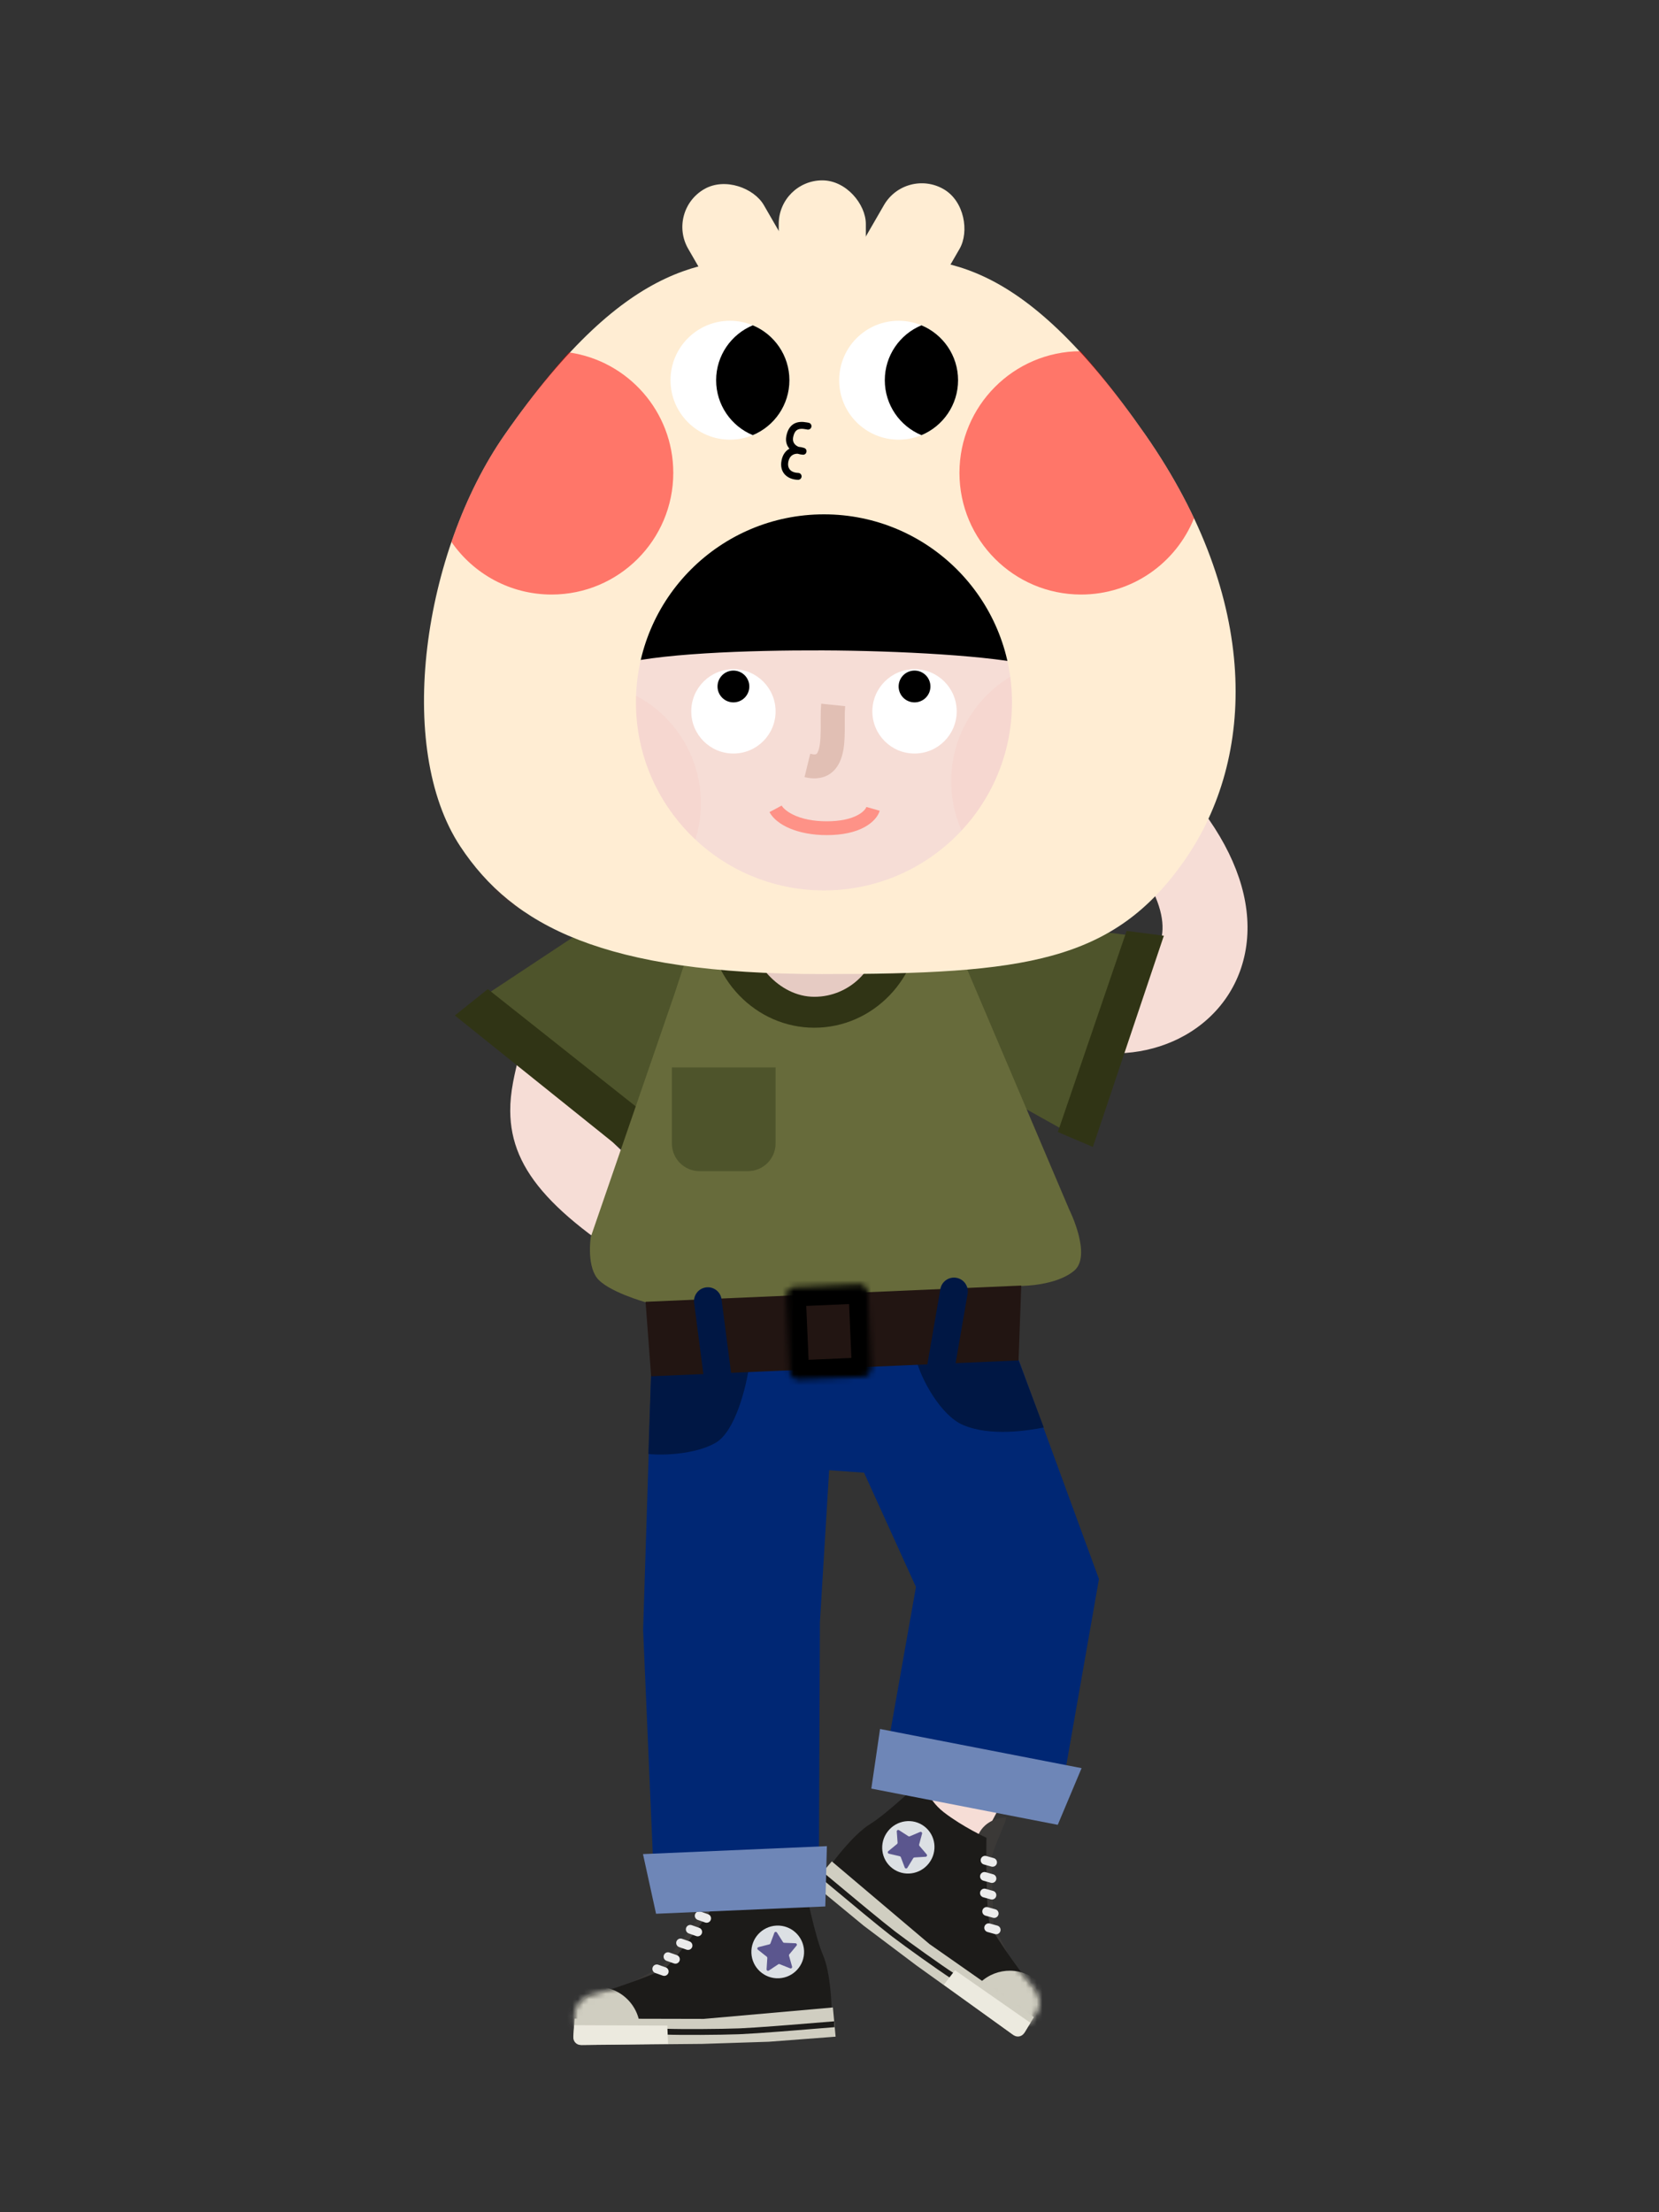 <svg width="300" height="400" viewBox="0 0 300 400" fill="none" xmlns="http://www.w3.org/2000/svg">
<rect x="0" y="0" width="300" height="400" fill="#333333" stroke="none"/>
<path d="M102.811 175.618C107.054 175.695 110.431 179.197 110.354 183.439C110.288 187.093 109.822 190.062 108.857 194.206L108.372 196.283C107.722 199.102 107.627 199.762 107.633 200.793C107.643 202.375 108.26 203.791 110.432 206.119L110.629 206.327C113.893 209.746 119.742 213.986 128.885 219.365C132.542 221.516 133.763 226.225 131.612 229.883C129.46 233.54 124.751 234.761 121.094 232.61C100.235 220.34 92.333 211.872 92.267 200.886C92.257 199.206 92.433 197.557 92.772 195.723L92.822 195.46C92.95 194.792 93.095 194.113 93.28 193.312L93.485 192.436C93.631 191.817 93.812 191.057 93.835 190.961L93.93 190.553C94.641 187.472 94.948 185.478 94.99 183.162C95.066 178.961 98.499 175.609 102.684 175.617L102.811 175.618Z" fill="#F6DDD6"/>
<path d="M206.796 145.088C210.203 142.559 215.016 143.271 217.545 146.678C223.541 154.758 226.255 162.839 225.456 170.298C224.672 177.615 220.535 183.661 214.281 187.196C208.518 190.453 201.408 191.316 194.577 189.615C187.391 187.826 180.949 183.343 176.305 176.627C173.892 173.136 174.765 168.351 178.255 165.937C181.746 163.524 186.531 164.397 188.945 167.887C191.472 171.542 194.748 173.822 198.29 174.704C201.38 175.473 204.451 175.1 206.719 173.818C208.746 172.673 209.933 170.939 210.177 168.662C210.522 165.434 209.087 161.115 205.323 155.995L205.205 155.837C202.676 152.429 203.388 147.617 206.796 145.088Z" fill="#F6DDD6"/>
<path d="M84.038 182.421L130.75 151.507L136.375 185.806L115.5 206.257L84.038 182.421Z" fill="#4E542B"/>
<path d="M114.529 209.517L82.25 183.613L88.212 178.844L119 203.257L114.529 209.517Z" fill="#303415"/>
<path d="M204.5 169.146L168.224 164.507L165.75 189.456L192.648 204.507L204.5 169.146Z" fill="#4E542B"/>
<path d="M197.628 207.385L210.462 169.19L203.725 168.324L191.291 204.683L197.628 207.385Z" fill="#303415"/>
<path d="M106.832 223.659L121.952 179.767L129.106 158.007L142.519 160.988L167.558 158.007L193.375 218.757C193.375 218.757 197.5 227.007 194.25 229.757C191 232.507 184.75 232.507 184.75 232.507L151.163 247.132L116.875 235.507C116.875 235.507 109.663 233.496 107.875 230.962C106.086 228.428 106.832 223.659 106.832 223.659Z" fill="#676B3B"/>
<path d="M121.5 193.007H140.25V206.757C140.25 209.519 138.011 211.757 135.25 211.757H126.5C123.739 211.757 121.5 209.519 121.5 206.757V193.007Z" fill="#4E542B"/>
<path d="M147.265 185.826C157.883 185.826 166.49 176.885 166.49 165.855C166.49 154.825 157.883 145.884 147.265 145.884C136.646 145.884 128.039 154.825 128.039 165.855C128.039 176.885 136.646 185.826 147.265 185.826Z" fill="#303415"/>
<path d="M161.841 248.363C164.517 246.237 168.397 246.657 170.558 249.288L172.47 251.692C177.058 257.47 179.678 261.042 182.193 265.226C185.532 270.781 187.846 276.285 189.118 282.184C192.1 296.018 189.128 311.36 179.218 329.616C177.572 332.65 173.778 333.775 170.744 332.128C167.71 330.481 166.586 326.687 168.233 323.653C176.804 307.862 179.2 295.494 176.899 284.818C175.957 280.449 174.222 276.279 171.639 271.933L171.48 271.667C169.474 268.329 167.293 265.313 163.578 260.598L160.836 257.145C158.688 254.442 159.139 250.511 161.841 248.363Z" fill="#F6DDD6"/>
<path d="M127.799 252.007C128.254 248.586 131.397 246.181 134.819 246.637C138.206 247.088 140.597 250.173 140.202 253.554L140.19 253.657C138.096 269.381 140.937 331.422 144.472 353.558L144.579 354.216C145.146 357.621 142.845 360.841 139.44 361.408C136.035 361.974 132.816 359.674 132.249 356.269C130.529 345.937 128.805 324.987 127.792 303.073L127.729 301.693C126.722 279.225 126.671 260.482 127.799 252.007Z" fill="#F6DDD6"/>
<path d="M174.14 267.539L129.453 264.402L118.805 240.547L179.047 240.48L174.14 267.539Z" fill="#002774"/>
<path d="M146.413 244.611L183.834 244.873L198.726 285.517L192.4 321.575L160.246 317.402L165.632 286.947L146.413 244.611Z" fill="#002774"/>
<path d="M117.776 247.849L151.12 246.41L148.266 293.34L148.077 338.253L118.155 337.79L116.296 294.72L117.776 247.849Z" fill="#002774"/>
<path d="M129.375 260.898C132.99 258.84 134.957 250.694 135.499 246.834L117.766 247.599L117.25 262.898C119.974 263.197 125.76 262.955 129.375 260.898Z" fill="#001744"/>
<path d="M174.125 257.648C170.158 255.94 166.532 249.401 165.625 245.648L183.275 243.521L188.75 258.119C185.923 258.653 179.125 259.801 174.125 257.648Z" fill="#001744"/>
<path d="M116.738 235.382L184.674 232.45L184.188 245.983L117.747 248.851L116.738 235.382Z" fill="#221512"/>
<path d="M131.38 344.19C132.209 341.293 130.231 339.073 129.139 338.323C128.642 339.088 128.142 342.873 127.077 345.835L124.131 349.74L119.678 355.565L113.977 358.593L117.173 362.035C119.178 360.358 130.551 347.09 131.38 344.19Z" fill="#3B3937"/>
<path d="M150.372 363.05C150.372 363.05 150.274 356.833 148.804 353.45C147.334 350.068 145.59 341.255 145.59 341.255C145.59 341.255 143.354 343.87 138.989 344.06C134.623 344.248 129.947 343.395 129.947 343.395C129.947 343.395 122.301 354.455 120.242 355.868C118.182 357.283 107.983 360.508 107.983 360.508C105.718 360.605 103.962 362.52 104.059 364.785L104.149 366.87L129.02 365.798L150.372 363.05Z" fill="#1C1B19"/>
<mask id="mask0_0_2307" style="mask-type:luminance" maskUnits="userSpaceOnUse" x="103" y="341" width="48" height="26">
<path fill-rule="evenodd" clip-rule="evenodd" d="M150.373 363.05C150.373 363.05 150.274 356.833 148.804 353.45C147.334 350.068 145.59 341.255 145.59 341.255C145.59 341.255 143.354 343.87 138.989 344.06C134.623 344.248 129.948 343.395 129.948 343.395C129.948 343.395 122.302 354.455 120.242 355.868C118.182 357.283 109.125 360.25 108 360.375C105.669 360.633 103.744 362.403 103.882 364.745L104 366.75L129.02 365.798L150.373 363.05Z" fill="white"/>
</mask>
<g mask="url(#mask0_0_2307)">
<path d="M108 374.75C112.28 374.75 115.75 371.28 115.75 367C115.75 362.72 112.28 359.25 108 359.25C103.72 359.25 100.25 362.72 100.25 367C100.25 371.28 103.72 374.75 108 374.75Z" fill="#D0CEC1"/>
</g>
<path d="M125.689 346.129C125.829 345.73 126.255 345.513 126.657 345.629L126.701 345.643L128.047 346.115C128.461 346.261 128.679 346.714 128.534 347.128C128.394 347.527 127.967 347.744 127.566 347.629L127.521 347.615L126.175 347.142C125.761 346.997 125.543 346.543 125.689 346.129Z" fill="#ECECEC"/>
<path d="M124.072 348.584C124.212 348.185 124.638 347.968 125.04 348.084L125.084 348.098L126.43 348.57C126.844 348.716 127.062 349.169 126.917 349.583C126.776 349.982 126.35 350.199 125.948 350.084L125.904 350.07L124.558 349.597C124.144 349.452 123.926 348.998 124.072 348.584Z" fill="#ECECEC"/>
<path d="M122.322 351.048C122.461 350.649 122.887 350.431 123.289 350.546L123.334 350.56L124.679 351.03C125.094 351.175 125.312 351.628 125.168 352.042C125.028 352.441 124.602 352.659 124.2 352.544L124.156 352.53L122.81 352.06C122.396 351.915 122.177 351.462 122.322 351.048Z" fill="#ECECEC"/>
<path d="M120.044 353.529C120.184 353.13 120.61 352.913 121.012 353.029L121.056 353.043L122.402 353.515C122.816 353.661 123.034 354.114 122.889 354.528C122.749 354.927 122.322 355.144 121.921 355.029L121.876 355.015L120.53 354.542C120.116 354.397 119.898 353.943 120.044 353.529Z" fill="#ECECEC"/>
<path d="M118.018 355.737C118.158 355.338 118.585 355.121 118.987 355.236L119.031 355.25L120.377 355.723C120.791 355.868 121.009 356.322 120.864 356.736C120.723 357.135 120.297 357.352 119.895 357.236L119.851 357.222L118.505 356.75C118.091 356.604 117.873 356.151 118.018 355.737Z" fill="#ECECEC"/>
<path d="M150.613 362.978L127.243 365.045L103.915 364.993L103.679 368.053C103.607 368.98 104.346 369.773 105.278 369.763L126.952 369.565L139.041 369.175L151.106 368.258L150.613 362.978Z" fill="#D0CEC1"/>
<path d="M150.835 365.484L150.919 366.541L143.553 367.138L141.021 367.336C137.828 367.58 135.427 367.741 133.857 367.809L133.468 367.825C130.12 367.949 123.139 367.99 120.255 367.881L120.03 367.872L120.077 366.813L120.417 366.827C123.379 366.931 130.337 366.886 133.559 366.761L134.002 366.742C135.398 366.678 137.411 366.545 140.011 366.35L142.385 366.167L150.835 365.484Z" fill="#1C1B19"/>
<path d="M120.812 369.565L120.709 367.183L120.669 366.258L103.834 366.188L103.688 368.345C103.635 369.118 104.252 369.77 105.025 369.76L120.812 369.565Z" fill="#ECEADF"/>
<path d="M140.843 357.7C138.213 357.813 135.988 355.773 135.875 353.143C135.761 350.513 137.801 348.289 140.432 348.175C143.062 348.062 145.286 350.102 145.4 352.732C145.513 355.362 143.473 357.586 140.843 357.7Z" fill="#DCE0E4"/>
<path d="M140.497 349.432C140.38 349.247 140.101 349.275 140.025 349.482L139.315 351.4C139.285 351.482 139.216 351.545 139.132 351.565L137.149 352.067C136.936 352.122 136.878 352.397 137.05 352.532L138.656 353.8C138.724 353.855 138.761 353.94 138.756 354.025L138.622 356.067C138.607 356.285 138.85 356.427 139.033 356.305L140.734 355.17C140.807 355.122 140.899 355.112 140.98 355.145L142.879 355.902C143.083 355.982 143.292 355.795 143.232 355.585L142.679 353.615C142.655 353.532 142.674 353.442 142.73 353.375L144.038 351.802C144.179 351.632 144.065 351.377 143.845 351.367L141.802 351.285C141.714 351.282 141.635 351.237 141.588 351.162L140.497 349.432Z" fill="#5B568E"/>
<path d="M176.768 332.132C177.769 329.292 180.645 328.6 181.958 328.61C181.919 329.515 180.141 332.892 179.294 335.917L179.422 340.782L179.66 348.07L182.517 353.782L177.954 354.78C177.302 352.272 175.767 334.972 176.768 332.132Z" fill="#3B3937"/>
<path d="M150.569 336.763C150.569 336.763 154.232 331.735 157.367 329.805C160.503 327.878 166.988 321.665 166.988 321.665C166.988 321.665 167.286 325.073 170.702 327.705C174.117 330.338 178.382 332.295 178.382 332.295C178.382 332.295 178.182 345.675 179.029 348C179.877 350.325 186.252 358.75 186.252 358.75C188.023 360.115 188.353 362.66 186.987 364.43L185.68 366.128L166.222 351.13L150.569 336.763Z" fill="#1C1B19"/>
<mask id="mask1_0_2307" style="mask-type:luminance" maskUnits="userSpaceOnUse" x="150" y="321" width="38" height="46">
<path fill-rule="evenodd" clip-rule="evenodd" d="M150.569 336.763C150.569 336.763 154.232 331.735 157.368 329.805C160.503 327.875 166.989 321.665 166.989 321.665C166.989 321.665 167.287 325.07 170.702 327.705C174.118 330.338 178.382 332.295 178.382 332.295C178.382 332.295 178.182 345.675 179.03 348C179.877 350.325 185.479 357.89 186.315 358.633C188.047 360.168 188.597 362.688 187.156 364.498L185.87 366.113L166.223 351.13L150.569 336.763Z" fill="white"/>
</mask>
<g mask="url(#mask1_0_2307)">
<path d="M178.034 370.383C174.581 367.95 173.78 363.142 176.245 359.643C178.71 356.144 183.507 355.279 186.961 357.712C190.414 360.145 191.215 364.953 188.75 368.452C186.285 371.951 181.487 372.816 178.034 370.383Z" fill="#D0CEC1"/>
</g>
<path d="M177.365 336.143C177.479 335.736 177.891 335.491 178.3 335.582L178.344 335.592L179.702 335.972C180.125 336.091 180.371 336.529 180.253 336.952C180.139 337.36 179.726 337.604 179.318 337.514L179.274 337.503L177.916 337.123C177.493 337.004 177.246 336.566 177.365 336.143Z" fill="#ECECEC"/>
<path d="M177.255 339.068C177.369 338.66 177.782 338.416 178.191 338.506L178.235 338.517L179.593 338.897C180.015 339.016 180.262 339.454 180.144 339.877C180.03 340.285 179.617 340.529 179.208 340.439L179.165 340.428L177.806 340.048C177.384 339.929 177.137 339.491 177.255 339.068Z" fill="#ECECEC"/>
<path d="M177.249 342.075C177.362 341.667 177.774 341.422 178.183 341.511L178.227 341.522L179.585 341.9C180.008 342.017 180.255 342.455 180.138 342.878C180.025 343.286 179.612 343.531 179.204 343.441L179.16 343.43L177.801 343.053C177.379 342.935 177.131 342.497 177.249 342.075Z" fill="#ECECEC"/>
<path d="M177.657 345.4C177.77 344.992 178.182 344.747 178.591 344.836L178.635 344.847L179.993 345.225C180.416 345.342 180.663 345.78 180.546 346.203C180.432 346.611 180.02 346.856 179.611 346.766L179.568 346.756L178.209 346.378C177.787 346.261 177.539 345.823 177.657 345.4Z" fill="#ECECEC"/>
<path d="M178.019 348.351C178.134 347.943 178.546 347.699 178.955 347.789L178.999 347.8L180.357 348.18C180.779 348.298 181.026 348.736 180.908 349.159C180.794 349.567 180.381 349.811 179.972 349.721L179.929 349.71L178.57 349.33C178.148 349.212 177.901 348.773 178.019 348.351Z" fill="#ECECEC"/>
<path d="M150.418 336.565L168.09 351.522L186.952 364.725L185.377 367.362C184.9 368.162 183.843 368.382 183.087 367.84L165.721 355.382L156.188 348.2L146.977 340.6L150.418 336.565Z" fill="#D0CEC1"/>
<path d="M148.117 339.305L148.793 338.49L155.505 344.078L157.121 345.412C159.065 347.013 160.583 348.24 161.656 349.072L162.006 349.342C164.561 351.293 170.266 355.361 172.668 356.918L172.855 357.039L172.284 357.931L171.995 357.744C169.513 356.125 163.903 352.124 161.361 350.182L160.93 349.849C159.8 348.97 158.208 347.681 156.169 346.001L148.117 339.305Z" fill="#1C1B19"/>
<path d="M170.678 358.868L172.133 356.98L172.699 356.248L186.328 365.75L185.201 367.598C184.799 368.258 183.921 368.433 183.295 367.983L170.678 358.868Z" fill="#ECEADF"/>
<path d="M161.346 337.798C163.404 339.384 166.375 338.98 167.982 336.894C169.589 334.809 169.224 331.833 167.166 330.247C165.108 328.661 162.137 329.065 160.53 331.151C158.923 333.236 159.288 336.212 161.346 337.798Z" fill="#DCE0E4"/>
<path d="M166.38 331.242C166.583 331.157 166.796 331.342 166.739 331.555L166.208 333.517C166.185 333.602 166.206 333.692 166.263 333.76L167.571 335.292C167.712 335.46 167.604 335.717 167.386 335.73L165.357 335.855C165.271 335.86 165.193 335.907 165.148 335.98L164.08 337.725C163.965 337.912 163.686 337.885 163.607 337.68L162.892 335.795C162.86 335.712 162.79 335.652 162.704 335.632L160.744 335.175C160.53 335.125 160.467 334.852 160.637 334.712L162.218 333.417C162.284 333.362 162.32 333.28 162.314 333.192L162.164 331.162C162.148 330.945 162.387 330.802 162.571 330.92L164.265 332.012C164.338 332.06 164.431 332.067 164.511 332.032L166.38 331.242Z" fill="#5B568E"/>
<path d="M116.271 335.245L149.528 333.81L149.24 344.713L118.635 346.033L116.271 335.245Z" fill="#6E86B7"/>
<path d="M159.141 312.625L195.585 319.705L191.276 329.952L157.563 323.403L159.141 312.625Z" fill="#6E86B7"/>
<mask id="mask2_0_2307" style="mask-type:luminance" maskUnits="userSpaceOnUse" x="142" y="232" width="16" height="18">
<rect x="142.149" y="232.784" width="14.75" height="16.75" rx="1.5" transform="rotate(-2.471 142.149 232.784)" fill="white"/>
</mask>
<g mask="url(#mask2_0_2307)">
<path fill-rule="evenodd" clip-rule="evenodd" d="M143.497 229.222L155.236 228.716C157.995 228.597 160.328 230.737 160.447 233.495L161.04 247.233C161.159 249.991 159.019 252.324 156.26 252.444L144.521 252.95C141.762 253.069 139.429 250.929 139.31 248.17L138.717 234.433C138.598 231.674 140.738 229.341 143.497 229.222ZM153.96 245.536L153.54 235.795L145.797 236.129L146.217 245.87L153.96 245.536Z" fill="black"/>
</g>
<path d="M127.679 232.778C129.025 232.603 130.259 233.534 130.469 234.866L130.479 234.936L132.229 248.436C132.407 249.805 131.441 251.059 130.071 251.236C128.725 251.411 127.491 250.48 127.281 249.148L127.271 249.078L125.521 235.578C125.343 234.209 126.309 232.955 127.679 232.778Z" fill="#001744"/>
<path d="M170.048 233.081C170.283 231.721 171.577 230.808 172.937 231.044C174.275 231.275 175.179 232.529 174.986 233.864L174.975 233.933L172.654 247.367C172.419 248.728 171.125 249.64 169.765 249.405C168.427 249.174 167.523 247.92 167.716 246.585L167.727 246.516L170.048 233.081Z" fill="#001744"/>
<rect x="135.602" y="145.25" width="23.31" height="34.985" rx="11.655" fill="#E6CBC3"/>
<path d="M110.75 97.534C110.75 79.34 127.875 73 149 73C170.125 73 187.25 79.34 187.25 97.534V130.302C184.165 151.556 168.349 163.51 149 163.246C129.651 162.981 113.012 149.076 110.75 130.302V97.534Z" fill="#F6DDD6"/>
<path d="M148.797 117.602C135.381 117.554 118.02 118.154 111.017 120.417C109.504 111.926 114.534 95.692 122.61 85.72C130.687 75.749 143.398 77.446 149.016 80C152.781 77.848 163.144 76.061 174.486 86.127C185.828 96.194 187.556 113.547 187.003 120.417C179.858 118.558 162.213 117.649 148.797 117.602Z" fill="black"/>
<path fill-rule="evenodd" clip-rule="evenodd" d="M193.863 119.25C197.528 123.36 201.429 128.338 205.625 134.364C209.167 139.45 212.083 144.494 214.419 149.454C211.167 157.541 203.25 163.25 194 163.25C181.85 163.25 172 153.4 172 141.25C172 129.145 181.776 119.324 193.863 119.25Z" fill="#FF0000" fill-opacity="0.03"/>
<path fill-rule="evenodd" clip-rule="evenodd" d="M89.285 160.898C89.601 155.4 90.362 149.122 91.655 141.894C92.747 135.793 94.252 130.165 96.107 125.005C104.125 121.587 113.76 123.148 120.301 129.689C128.893 138.28 128.893 152.21 120.301 160.801C111.742 169.361 97.884 169.393 89.285 160.898Z" fill="#FF0000" fill-opacity="0.03"/>
<path d="M165.375 136.25C169.586 136.25 173 132.836 173 128.625C173 124.414 169.586 121 165.375 121C161.164 121 157.75 124.414 157.75 128.625C157.75 132.836 161.164 136.25 165.375 136.25Z" fill="white"/>
<path d="M165.375 127C166.963 127 168.25 125.713 168.25 124.125C168.25 122.537 166.963 121.25 165.375 121.25C163.787 121.25 162.5 122.537 162.5 124.125C162.5 125.713 163.787 127 165.375 127Z" fill="black"/>
<path d="M132.625 136.25C136.836 136.25 140.25 132.836 140.25 128.625C140.25 124.414 136.836 121 132.625 121C128.414 121 125 124.414 125 128.625C125 132.836 128.414 136.25 132.625 136.25Z" fill="white"/>
<path d="M132.625 127C134.213 127 135.5 125.713 135.5 124.125C135.5 122.537 134.213 121.25 132.625 121.25C131.037 121.25 129.75 122.537 129.75 124.125C129.75 125.713 131.037 127 132.625 127Z" fill="black"/>
<path d="M148.505 127.235L152.835 127.686L152.817 127.877C152.768 128.439 152.757 129.073 152.761 130.372L152.764 131.538C152.764 131.65 152.763 131.756 152.763 131.869L152.759 132.2C152.726 134.757 152.501 136.429 151.804 137.872C150.676 140.209 148.446 141.2 145.589 140.54L145.484 140.515L146.516 136.285L146.655 136.318C147.499 136.512 147.671 136.42 147.883 135.979C148.222 135.278 148.381 134.065 148.406 132.11L148.41 131.579L148.407 129.809C148.408 128.691 148.426 128.069 148.487 127.419L148.505 127.235Z" fill="#E1BFB4"/>
<path d="M141.352 145.66C141.6 146.123 142.346 146.779 143.444 147.314C144.981 148.062 147.004 148.5 149.5 148.5C151.979 148.5 153.862 148.069 155.169 147.345C155.663 147.07 156.048 146.767 156.321 146.459C156.504 146.252 156.618 146.065 156.663 145.937L156.673 145.907L159.077 146.593C158.774 147.654 157.812 148.737 156.381 149.531C154.68 150.474 152.382 151 149.5 151C144.259 151 140.454 149.172 139.186 146.909L139.148 146.84L141.352 145.66Z" fill="#FE9287"/>
<path fill-rule="evenodd" clip-rule="evenodd" d="M143.459 46.894C128.778 46.441 113.977 45.984 91.25 78.614C76.5 99.791 71.373 135.123 83.25 153.066C92.712 167.362 109.126 176.125 148.617 176.125C185.375 176.125 201.375 174 214.25 155.5C227.125 137 227.96 108.53 207.125 78.614C184.092 45.541 169.963 46.16 155.003 46.815C152.9 46.907 150.78 47 148.617 47C146.891 47 145.176 46.947 143.459 46.894ZM149 161C167.778 161 183 145.778 183 127C183 108.222 167.778 93 149 93C130.222 93 115 108.222 115 127C115 145.778 130.222 161 149 161Z" fill="#FFEDD3"/>
<rect x="120.5" y="38.148" width="15.796" height="24.572" rx="7.898" transform="rotate(-30 120.5 38.148)" fill="#FFEDD3"/>
<rect x="140.82" y="32.612" width="15.75" height="24.5" rx="7.875" fill="#FFEDD3"/>
<rect x="163.793" y="30.25" width="15.796" height="24.572" rx="7.898" transform="rotate(30 163.793 30.25)" fill="#FFEDD3"/>
<path d="M132 79.5C137.937 79.5 142.75 74.687 142.75 68.75C142.75 62.813 137.937 58 132 58C126.063 58 121.25 62.813 121.25 68.75C121.25 74.687 126.063 79.5 132 79.5Z" fill="white"/>
<path fill-rule="evenodd" clip-rule="evenodd" d="M136.125 78.68C140.015 77.062 142.75 73.226 142.75 68.75C142.75 64.274 140.015 60.438 136.125 58.82C132.235 60.438 129.5 64.274 129.5 68.75C129.5 73.226 132.235 77.062 136.125 78.68Z" fill="black"/>
<path d="M162.5 79.5C168.437 79.5 173.25 74.687 173.25 68.75C173.25 62.813 168.437 58 162.5 58C156.563 58 151.75 62.813 151.75 68.75C151.75 74.687 156.563 79.5 162.5 79.5Z" fill="white"/>
<path fill-rule="evenodd" clip-rule="evenodd" d="M166.625 78.68C170.515 77.062 173.25 73.226 173.25 68.75C173.25 64.274 170.515 60.438 166.625 58.82C162.735 60.438 160 64.274 160 68.75C160 73.226 162.735 77.062 166.625 78.68Z" fill="black"/>
<path d="M144.719 76.296C145.108 76.268 145.475 76.302 145.947 76.387L146.236 76.442C146.574 76.508 146.795 76.837 146.728 77.176C146.662 77.514 146.333 77.735 145.994 77.668L145.834 77.637C145.4 77.555 145.097 77.522 144.807 77.543C144.082 77.594 143.638 77.989 143.425 79.074C143.261 79.907 143.699 80.499 144.39 80.783L144.427 80.798L144.468 80.801C144.761 80.825 145.059 80.885 145.353 80.978L145.421 81.001C146.111 81.232 145.916 82.255 145.19 82.217C144.904 82.202 144.598 82.148 144.296 82.056L144.248 82.041L144.195 82.04C143.422 82.039 142.784 82.465 142.571 83.418L142.556 83.489C142.296 84.81 143.142 85.48 144.343 85.506C144.688 85.514 144.962 85.8 144.954 86.145C144.947 86.49 144.661 86.764 144.316 86.756C142.438 86.715 140.889 85.488 141.33 83.248C141.531 82.221 142.043 81.537 142.708 81.157L142.762 81.127L142.722 81.081C142.24 80.517 142.034 79.783 142.182 78.919L142.198 78.832C142.52 77.195 143.429 76.388 144.719 76.296Z" fill="black"/>
<path fill-rule="evenodd" clip-rule="evenodd" d="M102.89 63.723C99.24 67.785 95.376 72.691 91.25 78.614C87.314 84.265 84.063 90.924 81.638 97.992C85.607 103.736 92.239 107.5 99.75 107.5C111.9 107.5 121.75 97.65 121.75 85.5C121.75 74.416 113.553 65.246 102.89 63.723Z" fill="#FF0000" fill-opacity="0.5"/>
<path fill-rule="evenodd" clip-rule="evenodd" d="M195.363 63.501C199.028 67.611 202.929 72.588 207.125 78.614C210.667 83.7 213.583 88.744 215.919 93.704C212.667 101.791 204.75 107.5 195.5 107.5C183.35 107.5 173.5 97.65 173.5 85.5C173.5 73.396 183.276 63.574 195.363 63.501Z" fill="#FF0000" fill-opacity="0.5"/>
</svg>
